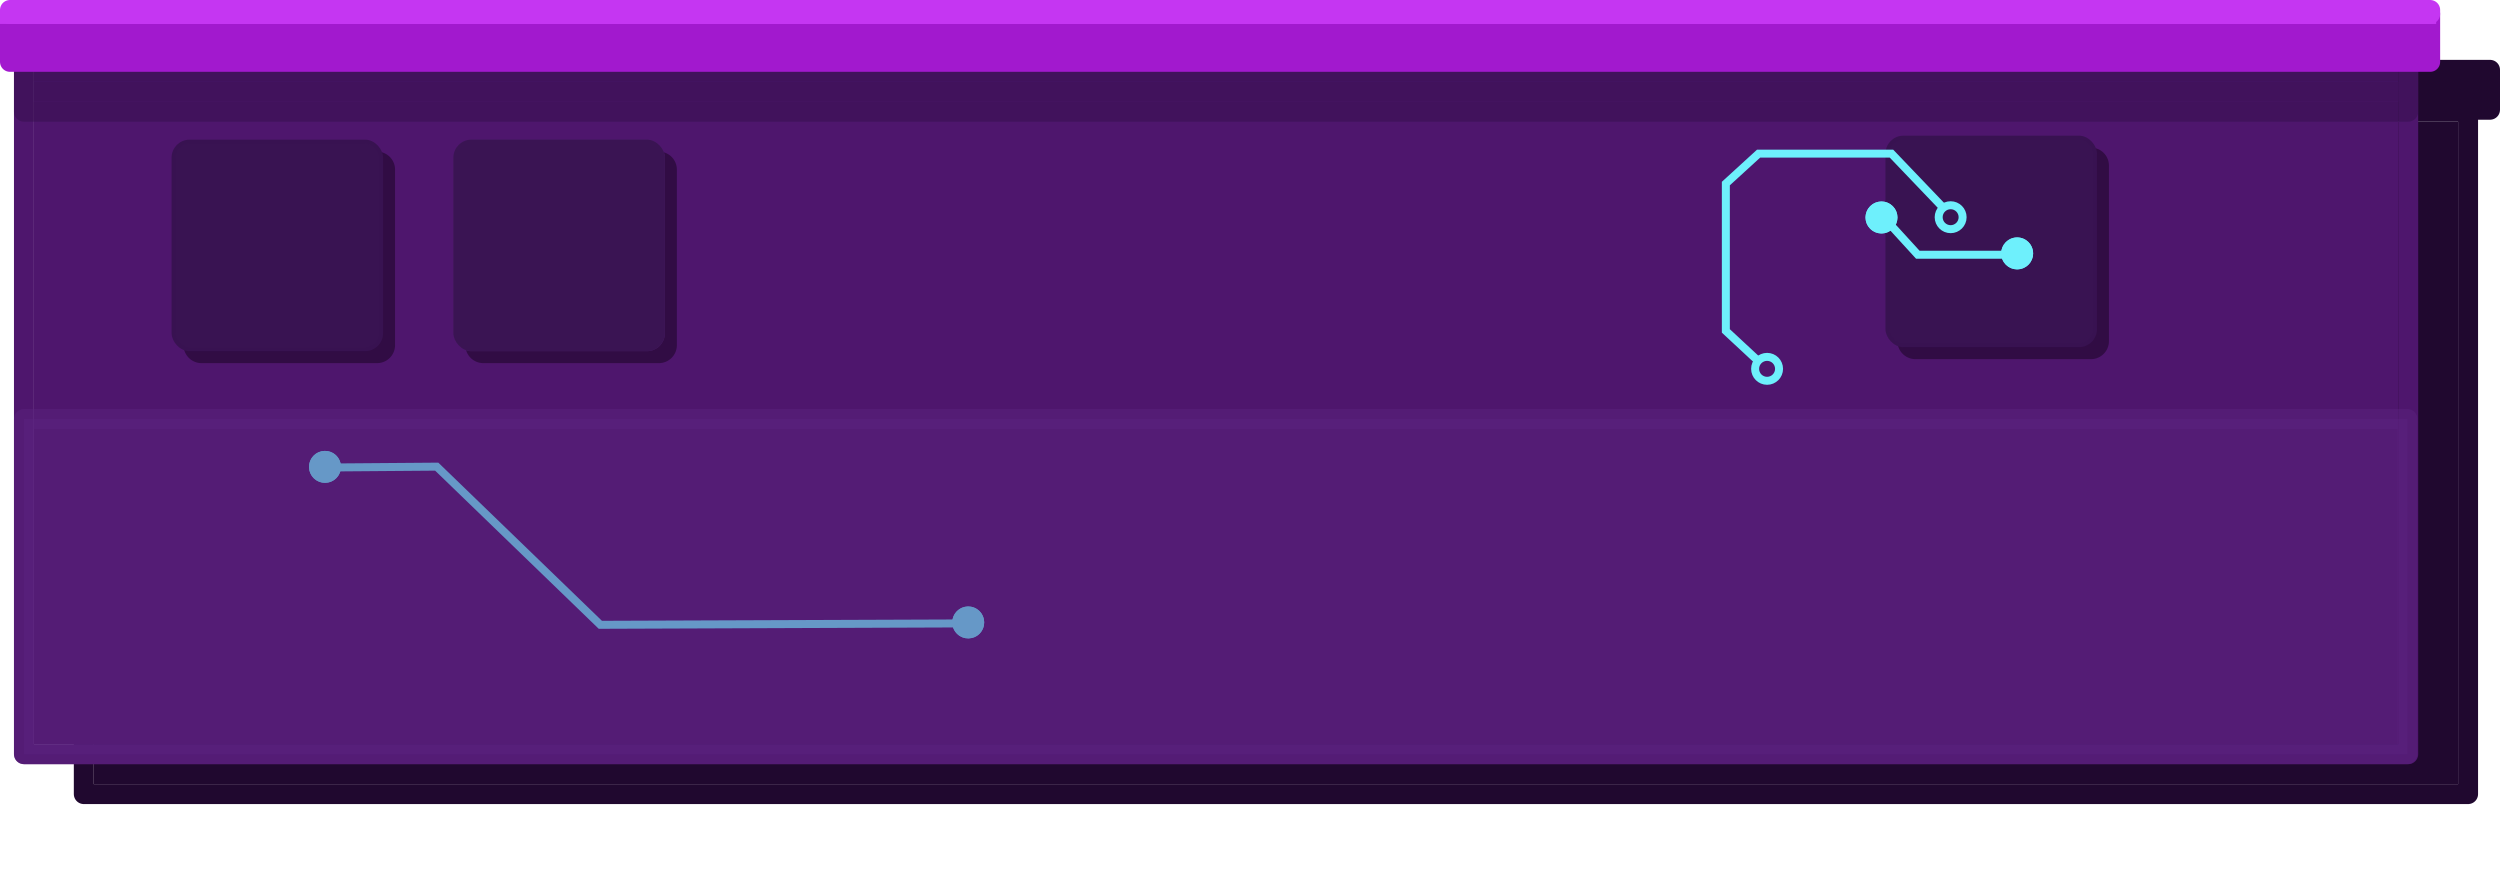 <svg xmlns="http://www.w3.org/2000/svg" width="626.5" height="222.036" viewBox="0 0 626.5 222.036">
  <g id="Group_74" data-name="Group 74" transform="translate(-281.5 -579.5)">
    <g id="Group_66" data-name="Group 66" transform="translate(24 455)">
      <g id="Group_61" data-name="Group 61" transform="translate(260 128)">
        <g id="Group_60" data-name="Group 60" transform="translate(15 14)">
          <g id="floor_cumprido" opacity="0.998">
            <g id="Floor" transform="translate(0 0)">
              <g id="Rectangle_69" data-name="Rectangle 69" transform="translate(6 13)" fill="#20082f" stroke="#20082f" stroke-linejoin="round" stroke-width="5">
                <rect width="592.5" height="166" stroke="none"/>
                <rect x="-2.5" y="-2.5" width="597.5" height="171" fill="none"/>
              </g>
              <path id="solo_Rosa" d="M0,0H606.5V10H0Z" transform="translate(0 0)" fill="#20082f" stroke="#20082f" stroke-linejoin="round" stroke-width="5"/>
            </g>
          </g>
        </g>
        <g id="Group_57" data-name="Group 57">
          <g id="floor_cumprido-2" data-name="floor_cumprido" opacity="0.998">
            <g id="Floor-2" data-name="Floor">
              <g id="Rectangle_69-2" data-name="Rectangle 69" transform="translate(6 13)" fill="#4e166d" stroke="#4e166d" stroke-linejoin="round" stroke-width="5">
                <rect width="592.5" height="170" stroke="none"/>
                <rect x="-2.5" y="-2.5" width="597.5" height="175" fill="none"/>
              </g>
              <g id="saqures" transform="translate(41 32)">
                <path id="Path_76" data-name="Path 76" d="M4,0H48a4,4,0,0,1,4,4V48a4,4,0,0,1-4,4H4a4,4,0,0,1-4-4V4A4,4,0,0,1,4,0Z" transform="translate(3 3)" fill="#310c44" stroke="#310c44" stroke-width="1"/>
                <rect id="Rectangle_95" data-name="Rectangle 95" width="52" height="52" rx="4" fill="#391352" stroke="#381251" stroke-linejoin="round" stroke-width="1"/>
              </g>
              <g id="saqures-2" data-name="saqures" transform="translate(470.5 31)">
                <path id="Path_76-2" data-name="Path 76" d="M4,0H48a4,4,0,0,1,4,4V48a4,4,0,0,1-4,4H4a4,4,0,0,1-4-4V4A4,4,0,0,1,4,0Z" transform="translate(3 3)" fill="#310c44" stroke="#310c44" stroke-width="1"/>
                <rect id="Rectangle_95-2" data-name="Rectangle 95" width="52" height="52" rx="4" fill="#391352" stroke="#381251" stroke-linejoin="round" stroke-width="1"/>
              </g>
              <g id="saqures-3" data-name="saqures" transform="translate(111.623 32)">
                <path id="Path_76-3" data-name="Path 76" d="M4,0H48a4,4,0,0,1,4,4V48a4,4,0,0,1-4,4H4a4,4,0,0,1-4-4V4A4,4,0,0,1,4,0Z" transform="translate(3 3)" fill="#310c44" stroke="#310c44" stroke-width="1"/>
                <rect id="Rectangle_95-3" data-name="Rectangle 95" width="52" height="52" rx="4" fill="#4a1b69" stroke="#4a1b69" stroke-linejoin="round" stroke-width="1"/>
                <rect id="Rectangle_113" data-name="Rectangle 113" width="52" height="52" rx="4" fill="#3a1453" stroke="#3a1453" stroke-linejoin="round" stroke-width="1"/>
              </g>
              <g id="sombra_pequena" transform="translate(6 17)">
                <g id="sombra_pequena-2" data-name="sombra_pequena" fill="#310e48" stroke="#310e48" stroke-linejoin="round" stroke-width="5" opacity="0.452" style="mix-blend-mode: multiply;isolation: isolate">
                  <rect width="592.5" height="5" stroke="none"/>
                  <rect x="-2.5" y="-2.5" width="597.5" height="10" fill="none"/>
                </g>
              </g>
              <path id="solo_Rosa-2" data-name="solo_Rosa" d="M0,0H606.5V12H0Z" transform="translate(0)" fill="#a219ce" stroke="#a219ce" stroke-linejoin="round" stroke-width="5"/>
              <g id="Circuito4" transform="matrix(-0.719, -0.695, 0.695, -0.719, 181.856, 218.536)">
                <path id="Path_36" data-name="Path 36" d="M-1266.445,757.7l66.147-64.428h57.03l19.866-19.509" transform="translate(1270.174 -669.774)" fill="none" stroke="#6ef0fc" stroke-width="2"/>
                <g id="Ellipse_23" data-name="Ellipse 23" transform="translate(143)" fill="#6ef0fc" stroke="#6ef0fc" stroke-width="2">
                  <circle cx="4" cy="4" r="4" stroke="none"/>
                  <circle cx="4" cy="4" r="3" fill="none"/>
                </g>
                <g id="Ellipse_24" data-name="Ellipse 24" transform="translate(0 84)" fill="#6ef0fc" stroke="#6ef0fc" stroke-width="2">
                  <circle cx="4" cy="4" r="4" stroke="none"/>
                  <circle cx="4" cy="4" r="3" fill="none"/>
                </g>
              </g>
              <path id="sombra" d="M0,0H597.3V84H0Z" transform="translate(3.5 101.5)" fill="#5c2581" stroke="#5c2581" stroke-linejoin="round" stroke-width="5" opacity="0.428" style="mix-blend-mode: multiply;isolation: isolate"/>
            </g>
          </g>
        </g>
      </g>
      <path id="Subtraction_6" data-name="Subtraction 6" d="M606.5,1H0V0H606.5V1Z" transform="translate(260 127)" fill="#c536f2" stroke="#c536f2" stroke-linejoin="round" stroke-width="5"/>
      <path id="Subtraction_5" data-name="Subtraction 5" d="M608.5,0H0V1.5H608.5V0Z" transform="translate(258.5 128)" fill="#c536f2" stroke="#c536f2" stroke-width="2"/>
    </g>
    <g id="Circuito3" transform="translate(714 618)">
      <path id="Path_49" data-name="Path 49" d="M2114.637,2149.149l-13.464-14.08h-33.3l-8.206,7.5V2179.5l8.206,7.623" transform="translate(-2059.669 -2135.069)" fill="none" stroke="#6ef0fc" stroke-width="2"/>
      <g id="Ellipse_16" data-name="Ellipse 16" transform="translate(6.331 49.931)" fill="none" stroke="#6ef0fc" stroke-width="2">
        <circle cx="4" cy="4" r="4" stroke="none"/>
        <circle cx="4" cy="4" r="3" fill="none"/>
      </g>
      <g id="Ellipse_19" data-name="Ellipse 19" transform="translate(52.331 11.931)" fill="none" stroke="#6ef0fc" stroke-width="2">
        <circle cx="4" cy="4" r="4" stroke="none"/>
        <circle cx="4" cy="4" r="3" fill="none"/>
      </g>
    </g>
    <g id="Circuito4-2" data-name="Circuito4" transform="translate(791 647) rotate(180)">
      <g id="Ellipse_21" data-name="Ellipse 21" transform="translate(34 9)" fill="#6ef0fc" stroke="#6ef0fc" stroke-width="2">
        <circle cx="4" cy="4" r="4" stroke="none"/>
        <circle cx="4" cy="4" r="3" fill="none"/>
      </g>
      <g id="Ellipse_22" data-name="Ellipse 22" fill="#6ef0fc" stroke="#6ef0fc" stroke-width="2">
        <circle cx="4" cy="4" r="4" stroke="none"/>
        <circle cx="4" cy="4" r="3" fill="none"/>
      </g>
      <path id="Path_51" data-name="Path 51" d="M2087.153,2164.662h22.739l7.726,8.453" transform="translate(-2081 -2161)" fill="none" stroke="#6ef0fc" stroke-width="2"/>
    </g>
  </g>
</svg>
